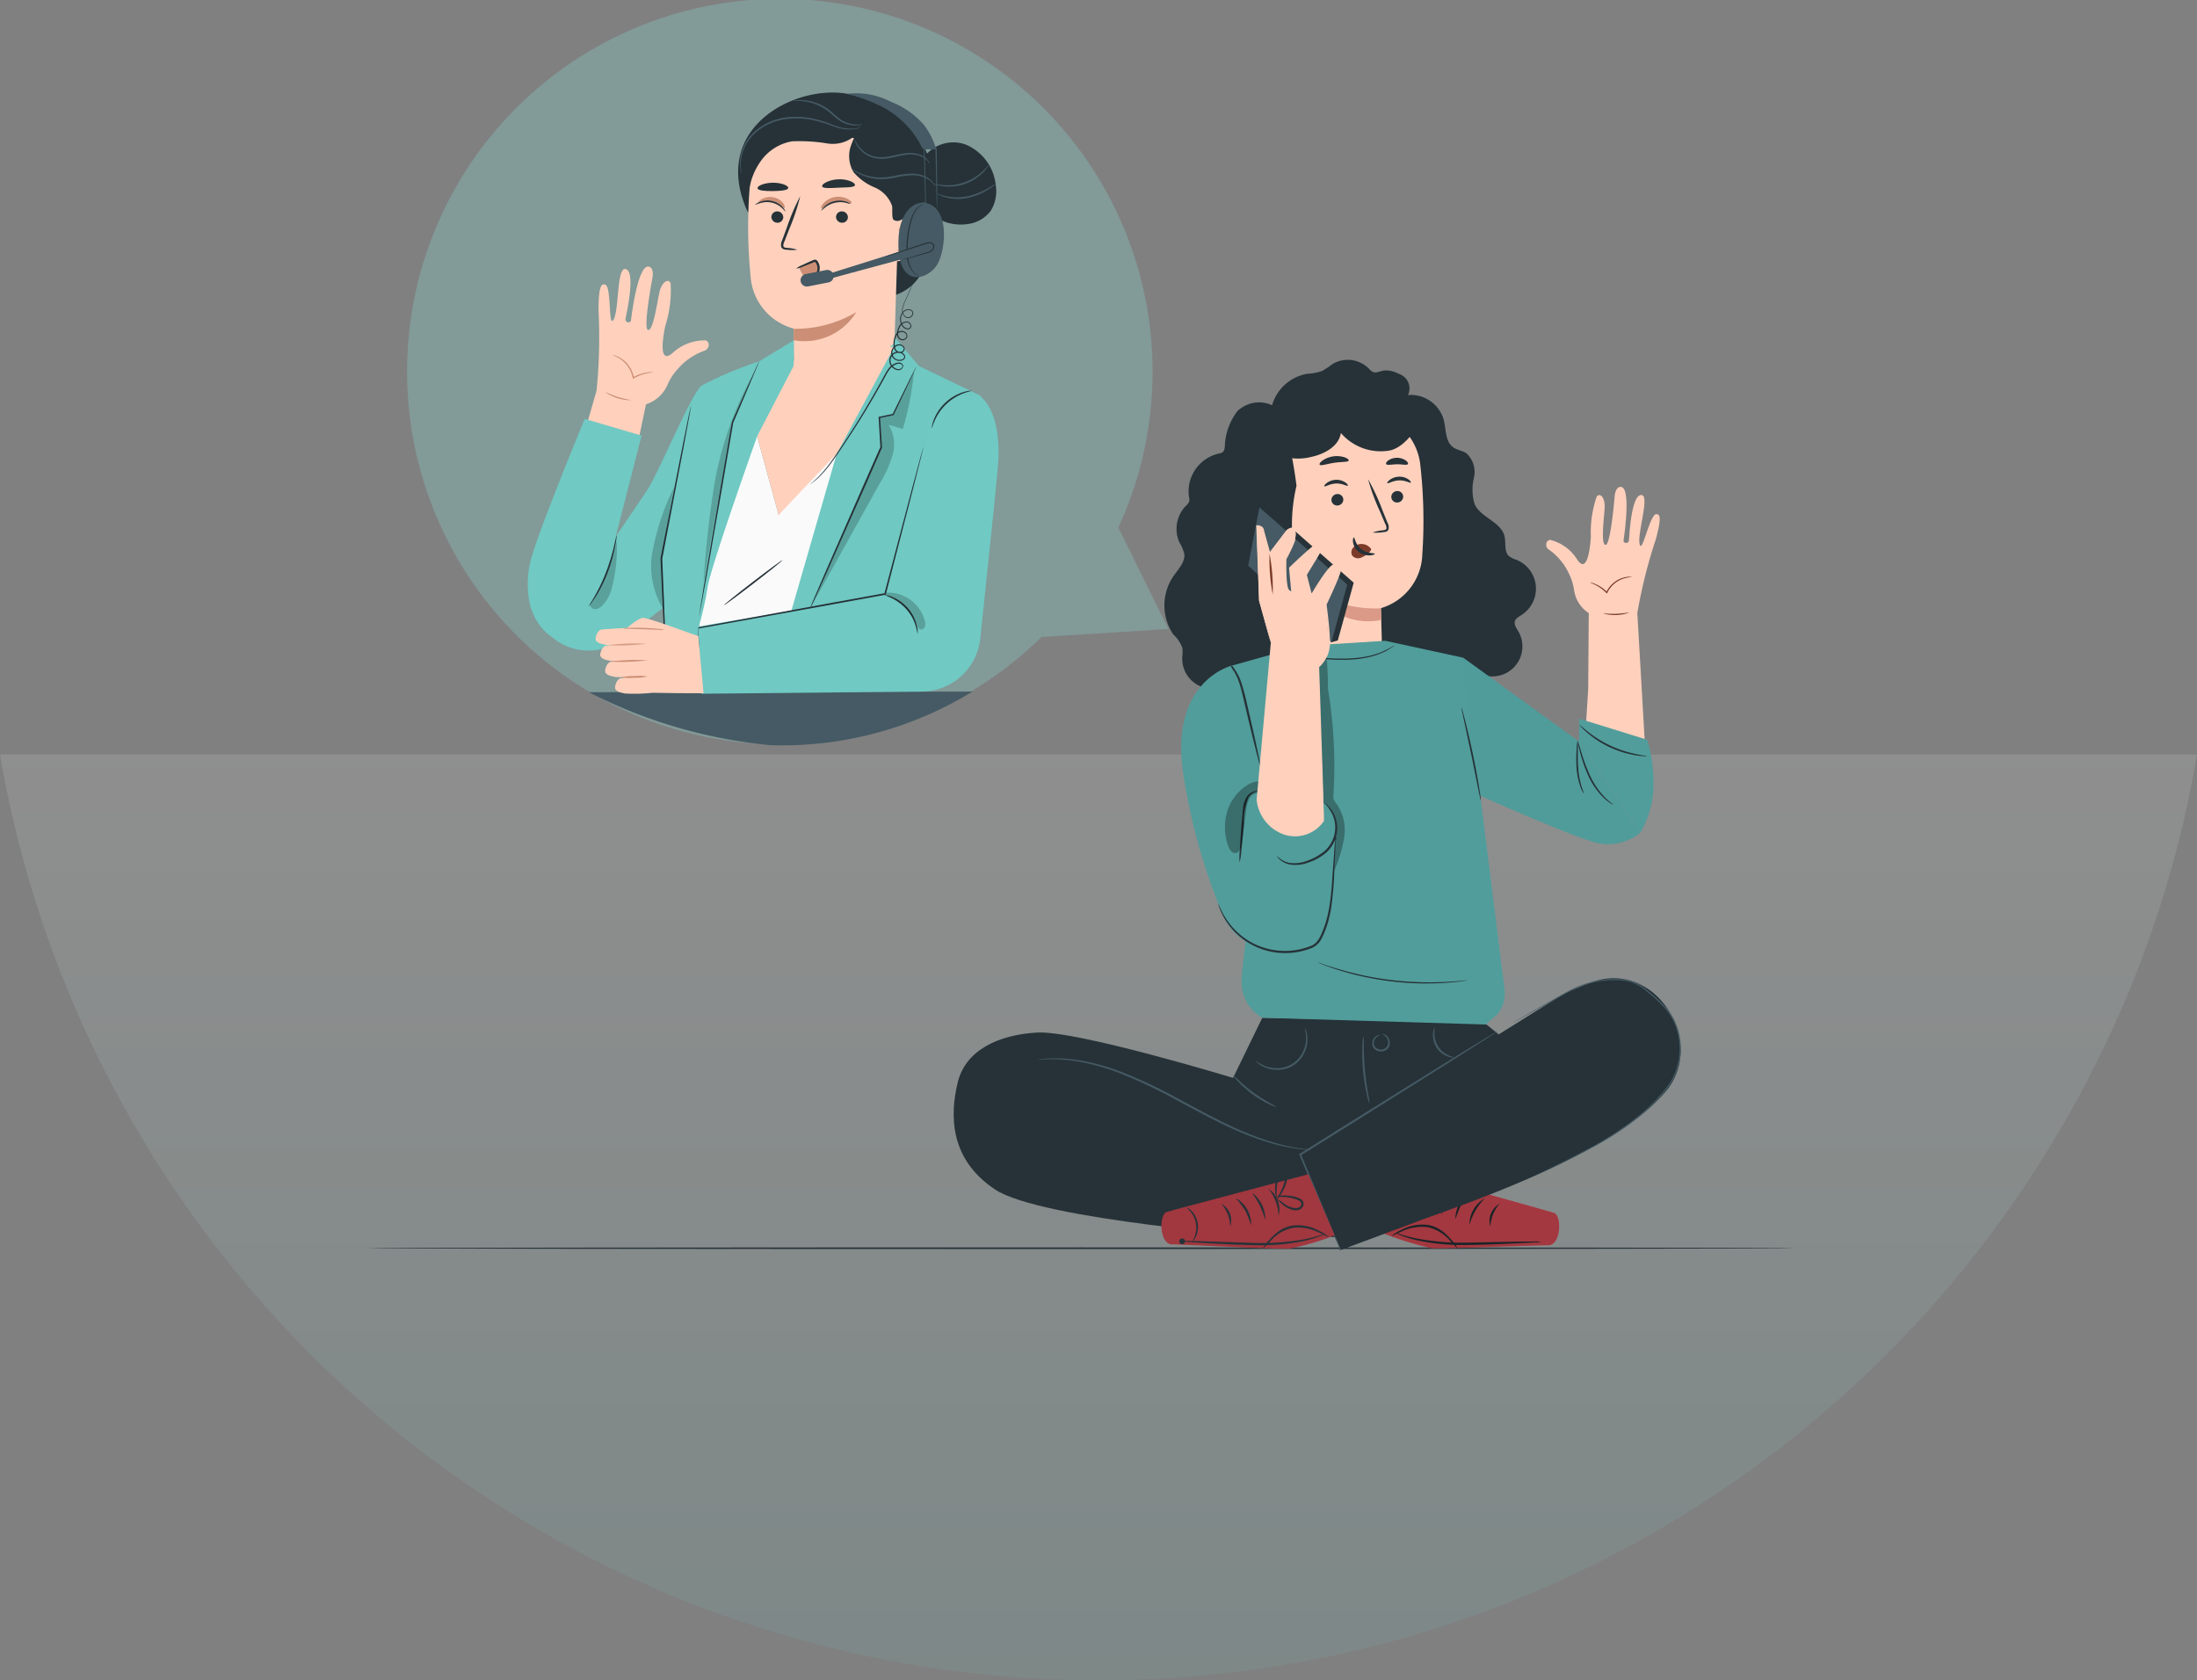 <svg xmlns="http://www.w3.org/2000/svg" xmlns:xlink="http://www.w3.org/1999/xlink" width="125.999" height="96.385" viewBox="0 0 125.999 96.385"><rect x="0" y="0" width="125.999" height="96.385" fill="#808080" stroke="none"/><defs><style>.a{opacity:0.12;fill:url(#a);}.b{fill:#263238;}.c{fill:#ffd1bd;}.d{fill:#7c3b29;}.e{fill:#db9987;}.f{fill:#e8505b;}.g,.l{opacity:0.3;}.h{fill:#455a64;}.i{fill:#a1373f;}.j{fill:#519d9b;}.k{fill:#509c9a;}.l{fill:#86d6d0;}.m{fill:#fafafa;}.n{fill:#6fc8c2;}.o{fill:#70c9c3;}.p{opacity:0.2;}.q{fill:#cc8f75;}.r{opacity:0.78;}</style><linearGradient id="a" x1="0.5" x2="0.5" y2="1" gradientUnits="objectBoundingBox"><stop offset="0" stop-color="#fff"/><stop offset="1" stop-color="#6fc8c2"/></linearGradient></defs><g transform="translate(-266 -129.168)"><path class="a" d="M77.009,173.107a63.9,63.9,0,0,1-63-53.108h126a63.339,63.339,0,0,1-7.563,21.018,63.817,63.817,0,0,1-55.436,32.089Z" transform="translate(251.99 52.446)"/><g transform="translate(264.509 75.994)"><g transform="translate(22.491 124.723)"><path class="b" d="M104.491,461.531c0,.026-18.358.048-41,.048s-41-.021-41-.048,18.354-.048,41-.048S104.491,461.5,104.491,461.531Z" transform="translate(-22.491 -461.483)"/></g><g transform="translate(56.185 73.814)"><g transform="translate(0 0)"><g transform="translate(33.981 7.292)"><path class="c" d="M400.873,227.292c-.144-.623.591-2.774.116-2.822-.6-.061-.707,2.385-.728,2.6s-.339.188-.309-.009c.043-.283.446-3.051-.164-3.058-.338,0-.352.612-.352.612s-.228,2.728-.516,2.715-.082-1.565-.053-2.143c.028-.554-.249-.871-.454-.632a6.3,6.3,0,0,0-.336,2.31c-.037.554-.186,2.145-.757,1.349a2.565,2.565,0,0,0-1.574-1.171c-.27.028-.321.417-.058.569a3.654,3.654,0,0,1,.715.682,3.492,3.492,0,0,1,.412.676,3.054,3.054,0,0,1,.3.964,1.9,1.9,0,0,0,.841,1.31l-.032,4.37-.136,2.162,3.4,1.18-.447-7.711a28.756,28.756,0,0,1,1.058-4.225c.38-1.385.2-1.445.033-1.453C401.458,225.558,401.013,227.9,400.873,227.292Z" transform="translate(-395.515 -224.008)"/><g transform="translate(2.514 5.149)"><path class="d" d="M411.611,252.057a3.15,3.15,0,0,0-.417.07,1.583,1.583,0,0,0-1,.837l-.022.045-.033-.034a2.392,2.392,0,0,0-.645-.471c-.18-.09-.3-.126-.293-.136a.964.964,0,0,1,.312.094,2.148,2.148,0,0,1,.675.462l-.055.011a1.589,1.589,0,0,1,.171-.284,1.623,1.623,0,0,1,.437-.393,1.545,1.545,0,0,1,.439-.181,1.3,1.3,0,0,1,.314-.035A.336.336,0,0,1,411.611,252.057Z" transform="translate(-409.204 -252.042)"/></g><g transform="translate(3.276 7.207)"><path class="d" d="M414.828,263.251a2.538,2.538,0,0,1-1.478.048c0-.021.333.031.74.016S414.823,263.23,414.828,263.251Z" transform="translate(-413.35 -263.247)"/></g></g><g transform="translate(12.085)"><g transform="translate(6.081)"><path class="b" d="M309.413,187.408a2.557,2.557,0,0,1,2.093-2.3,3.324,3.324,0,0,0,.863-.16,4.976,4.976,0,0,0,.6-.4,1.708,1.708,0,0,1,2.112.285c.488.538.613-.269,1.711.282a.871.871,0,0,1,.506,1.211,1.96,1.96,0,0,1,2.05,1.408c.144.556.078,1.249.544,1.585.226.163.526.191.758.345a1.456,1.456,0,0,1,.433,1.407,2.836,2.836,0,0,0,.047,1.528c.365.765,1.508,1,1.707,1.821.094.389-.038.873.257,1.144a1.363,1.363,0,0,0,.43.212,1.788,1.788,0,0,1,.294,3.162c-.153.1-.337.192-.386.367-.054.2.086.384.19.559a1.719,1.719,0,0,1-2.279,2.4,2.689,2.689,0,0,1-1.486,1.364,1.632,1.632,0,0,1-.934.092,1.868,1.868,0,0,1-.672-.351c-.969-.729-2.335-1.853-2.506-3.054" transform="translate(-309.413 -184.305)"/></g><g transform="translate(6.016 2.95)"><path class="c" d="M309.1,202.387l-.044-.86,5.135-1.143a3.438,3.438,0,0,1,3.51,2.92,28.478,28.478,0,0,1,.131,5.274,3.32,3.32,0,0,1-2.372,3.08l.071,2.645-5.89.257Z" transform="translate(-309.057 -200.364)"/></g><g transform="translate(13.012 7.528)"><path class="b" d="M347.831,225.588a.342.342,0,0,1-.319.355.327.327,0,0,1-.362-.3.342.342,0,0,1,.319-.355A.327.327,0,0,1,347.831,225.588Z" transform="translate(-347.149 -225.289)"/></g><g transform="translate(12.781 6.701)"><path class="b" d="M347.24,221.126c-.041.046-.306-.138-.673-.125s-.631.2-.673.161c-.02-.019.02-.1.135-.19a.936.936,0,0,1,.537-.184.9.9,0,0,1,.538.155C347.219,221.026,347.26,221.106,347.24,221.126Z" transform="translate(-345.889 -220.787)"/></g><g transform="translate(9.58 7.7)"><path class="b" d="M329.143,226.526a.342.342,0,0,1-.319.355.327.327,0,0,1-.362-.3.342.342,0,0,1,.319-.355A.327.327,0,0,1,329.143,226.526Z" transform="translate(-328.462 -226.227)"/></g><g transform="translate(9.169 6.881)"><path class="b" d="M327.573,222.11c-.041.046-.306-.138-.674-.125s-.631.2-.673.161c-.02-.019.02-.1.135-.19a.936.936,0,0,1,.537-.184.9.9,0,0,1,.538.155C327.552,222.01,327.593,222.09,327.573,222.11Z" transform="translate(-326.222 -221.771)"/></g><g transform="translate(11.672 6.847)"><path class="b" d="M340.119,224.643a2.438,2.438,0,0,1,.594-.126c.094-.013.182-.034.2-.1a.477.477,0,0,0-.071-.276l-.3-.706a12.255,12.255,0,0,1-.682-1.851,12.328,12.328,0,0,1,.829,1.792l.288.711a.544.544,0,0,1,.06.367.235.235,0,0,1-.15.142.639.639,0,0,1-.159.027A2.391,2.391,0,0,1,340.119,224.643Z" transform="translate(-339.852 -221.585)"/></g><g transform="translate(8.73 13.408)"><path class="e" d="M327.524,258.148a7.057,7.057,0,0,1-3.689-.844,3.531,3.531,0,0,0,3.708,1.508Z" transform="translate(-323.835 -257.304)"/></g><g transform="translate(10.721 10.563)"><path class="d" d="M335.764,242.048a.663.663,0,0,0-.6-.228.605.605,0,0,0-.411.237.384.384,0,0,0-.016.439.445.445,0,0,0,.486.107,1.393,1.393,0,0,0,.461-.3.406.406,0,0,0,.1-.112.123.123,0,0,0,0-.137" transform="translate(-334.674 -241.814)"/></g><g transform="translate(10.811 10.194)"><path class="b" d="M335.217,239.8c.06-.005.073.394.423.666s.774.216.779.271c.006.025-.092.08-.272.091a1,1,0,0,1-.649-.2.865.865,0,0,1-.329-.56C335.148,239.9,335.189,239.8,335.217,239.8Z" transform="translate(-335.163 -239.805)"/></g><g transform="translate(8.897 5.522)"><path class="b" d="M326.417,214.624c-.033.1-.4.065-.831.13s-.775.194-.835.106c-.027-.042.031-.138.168-.239a1.462,1.462,0,0,1,1.27-.18C326.349,214.5,326.431,214.576,326.417,214.624Z" transform="translate(-324.744 -214.37)"/></g><g transform="translate(12.71 5.618)"><path class="b" d="M346.755,215.254c-.062.086-.318.007-.623.012s-.561.073-.623-.012c-.027-.042.011-.127.121-.209a.9.9,0,0,1,1,0C346.745,215.128,346.783,215.213,346.755,215.254Z" transform="translate(-345.501 -214.893)"/></g><g transform="translate(5.707 2.37)"><path class="b" d="M316.781,197.46c-.361.96-1.22,2.412-2.231,2.585a3.012,3.012,0,0,1-2.76-1.012c-.117.766-.939,1.21-1.7,1.372a3.046,3.046,0,0,1-1.623-.03,1.613,1.613,0,0,1-1.083-1.137,2.51,2.51,0,0,1,1.129-2.03" transform="translate(-307.376 -197.207)"/></g><g transform="translate(0 2.428)"><path class="b" d="M284.1,211.889a2.1,2.1,0,0,1-1.4,1.968,1.487,1.487,0,0,1-2.831.783,1.783,1.783,0,0,0-.249-.488c-.284-.311-.786-.209-1.2-.31a1.722,1.722,0,0,1-1.084-1.8,1.757,1.757,0,0,0-.011-.447,1.987,1.987,0,0,0-.513-.749,2.974,2.974,0,0,1,.131-3.507c.244-.341.558-.7.5-1.118a2.245,2.245,0,0,0-.274-.643,1.9,1.9,0,0,1,.363-2.107.6.6,0,0,0,.2-.28.578.578,0,0,0-.017-.22,2.224,2.224,0,0,1,1.706-2.5.555.555,0,0,0,.193-.058c.164-.1.153-.337.162-.53a3.553,3.553,0,0,1,.709-1.839,1.786,1.786,0,0,1,2.495,0,26.956,26.956,0,0,1,.9,4.274,9.681,9.681,0,0,0-.218,3.167,6.25,6.25,0,0,1,.428,3.017A14.357,14.357,0,0,0,284.1,211.889Z" transform="translate(-276.303 -197.523)"/></g></g><g transform="translate(0 35.472)"><g transform="translate(24.549 10.782)"><g transform="translate(0 0.416)"><path class="f" d="M345.958,438.4s7.777,2.152,8.089,2.262c.469.165.39,1.881-.339,1.855-.345-.013-5.973.21-6.684.165a17.152,17.152,0,0,1-2.857-.89Z" transform="translate(-344.166 -438.399)"/></g><g transform="translate(5.016 1.829)"><path class="b" d="M371.49,447.65a3.409,3.409,0,0,1,.893-1.551,1.728,1.728,0,0,0-.893,1.551Z" transform="translate(-371.474 -446.096)"/></g><g transform="translate(4.208 1.529)"><path class="b" d="M367.09,445.947c.038.007.117-.361.324-.767s.452-.691.424-.717a1.95,1.95,0,0,0-.747,1.485Z" transform="translate(-367.078 -444.461)"/></g><g transform="translate(3.409 1.26)"><path class="b" d="M362.775,444.549a2.728,2.728,0,0,1,.605-1.549,1.46,1.46,0,0,0-.605,1.549Z" transform="translate(-362.724 -442.998)"/></g><g transform="translate(2.981)"><path class="b" d="M361.014,437.943a1.376,1.376,0,0,0,.083-.579,2.717,2.717,0,0,0-.079-.634,2.676,2.676,0,0,0-.116-.361.433.433,0,0,0-.125-.19.207.207,0,0,0-.267.013.343.343,0,0,0-.1.22,1.51,1.51,0,0,0-.01.205,1.716,1.716,0,0,0,.048.381,2.32,2.32,0,0,0,.239.595,1.569,1.569,0,0,0,.349.468c.018-.012-.112-.193-.268-.511a2.547,2.547,0,0,1-.2-.578,1.718,1.718,0,0,1-.037-.355c0-.12,0-.269.072-.326a.075.075,0,0,1,.1-.009.327.327,0,0,1,.085.136,2.845,2.845,0,0,1,.118.343,3.126,3.126,0,0,1,.1.607C361.028,437.72,360.993,437.94,361.014,437.943Z" transform="translate(-360.397 -436.136)"/></g><g transform="translate(2.032 1.647)"><path class="b" d="M356.786,445.184a1.089,1.089,0,0,0-.5-.081,2.263,2.263,0,0,0-.552.068,1.214,1.214,0,0,0-.318.117.328.328,0,0,0-.176.355.389.389,0,0,0,.28.278.713.713,0,0,0,.349,0,1.341,1.341,0,0,0,.505-.248,1.371,1.371,0,0,0,.362-.356,3.43,3.43,0,0,0-.414.281,1.379,1.379,0,0,1-.477.206.614.614,0,0,1-.288,0,.263.263,0,0,1-.189-.185.2.2,0,0,1,.116-.217,1.183,1.183,0,0,1,.282-.11,2.606,2.606,0,0,1,.524-.091C356.592,445.174,356.783,445.2,356.786,445.184Z" transform="translate(-355.23 -445.103)"/></g><g transform="translate(6.166 2.152)"><path class="b" d="M377.8,449.169a2.1,2.1,0,0,1,.534-1.31,1.116,1.116,0,0,0-.534,1.31Z" transform="translate(-377.736 -447.855)"/></g><g transform="translate(0.8 3.823)"><path class="b" d="M348.521,456.953a1.634,1.634,0,0,0,.3.142,6.669,6.669,0,0,0,.865.268,12.35,12.35,0,0,0,2.969.281c1.165-.013,2.216-.066,2.977-.1l.9-.048a1.653,1.653,0,0,0,.33-.035,1.616,1.616,0,0,0-.332-.015l-.9.006-2.975.058a13.9,13.9,0,0,1-2.948-.241C348.964,457.12,348.53,456.929,348.521,456.953Z" transform="translate(-348.521 -456.951)"/></g><g transform="translate(0.57 3.341)"><path class="b" d="M347.268,454.989c.011.018.223-.106.583-.264a2.71,2.71,0,0,1,1.472-.245,2.332,2.332,0,0,1,1.272.757,4.544,4.544,0,0,0,.448.458,2.425,2.425,0,0,0-.381-.52,3.082,3.082,0,0,0-.516-.482,1.846,1.846,0,0,0-.8-.34,2.571,2.571,0,0,0-1.531.29A2.067,2.067,0,0,0,347.268,454.989Z" transform="translate(-347.268 -454.327)"/></g><g class="g" transform="translate(0 0.416)"><path d="M345.958,438.4s7.777,2.152,8.089,2.262c.469.165.39,1.881-.339,1.855-.345-.013-5.973.21-6.684.165a17.152,17.152,0,0,1-2.857-.89Z" transform="translate(-344.166 -438.399)"/></g></g><g transform="translate(0 2.265)"><path class="b" d="M228.207,389.767l-1.679,3.45s-8.976-2.73-11.238-2.6-4.114,1.032-4.554,2.868-.5,4.371,2.139,6.131,15.752,2.731,15.752,2.731h5.189L242.3,391.16l-1.366-1.108Z" transform="translate(-210.506 -389.767)"/></g><g transform="translate(4.836 4.587)"><path class="h" d="M252.522,407.654a.968.968,0,0,1-.17,0c-.111-.009-.277-.008-.487-.038a10.117,10.117,0,0,1-1.759-.363,16.908,16.908,0,0,1-2.481-.97c-.907-.428-1.875-.955-2.893-1.5a29.938,29.938,0,0,0-2.93-1.405,13.125,13.125,0,0,0-2.535-.758,8.947,8.947,0,0,0-1.777-.155c-.211,0-.375.018-.486.019a.941.941,0,0,1-.171,0,.977.977,0,0,1,.168-.025c.111-.008.275-.038.487-.04a8.321,8.321,0,0,1,1.792.12,12.751,12.751,0,0,1,2.56.74,28.528,28.528,0,0,1,2.945,1.4c1.018.547,1.983,1.075,2.884,1.507a17.649,17.649,0,0,0,2.459.988,11.114,11.114,0,0,0,1.742.4c.208.036.373.042.483.059A.987.987,0,0,1,252.522,407.654Z" transform="translate(-236.833 -402.407)"/></g><g transform="translate(19.729)"><path class="b" d="M324.85,391.363c1.667-.655,10.835-3.572,14.081-7.323a3.589,3.589,0,0,0,.889-3.113c-.453-2.5-2.753-4.169-5.14-3.224-.339.134-1.119.437-1.445.613-.89.478-15.313,9.625-15.313,9.625s2.513,4.9,2.45,5.089Z" transform="translate(-317.922 -377.435)"/></g><g transform="translate(19.807 3.054)"><path class="h" d="M329.711,394.061s-.012.012-.039.031l-.121.082-.47.307-1.742,1.11-5.768,3.625-3.133,1.954.02-.064,1.643,3.953.462,1.134.119.3a.056.056,0,1,1-.016.007l-.134-.3-.489-1.123-1.681-3.937-.017-.041.038-.024,3.129-1.961,5.785-3.6,1.76-1.079.482-.289.127-.073A.17.17,0,0,1,329.711,394.061Z" transform="translate(-318.345 -394.061)"/></g><g transform="translate(16.033 5.569)"><path class="h" d="M300.271,409.566a1.5,1.5,0,0,1-.426-.16,5.963,5.963,0,0,1-1.764-1.292,1.5,1.5,0,0,1-.281-.357c.026-.024.485.5,1.17.994S300.286,409.534,300.271,409.566Z" transform="translate(-297.799 -407.756)"/></g><g transform="translate(23.432 3.313)"><path class="h" d="M338.148,395.475a3.479,3.479,0,0,1,.022.574c0,.354.019.842.067,1.378s.123,1.019.181,1.368a3.465,3.465,0,0,1,.082.569,2.508,2.508,0,0,1-.16-.553,10.671,10.671,0,0,1-.25-2.763A2.519,2.519,0,0,1,338.148,395.475Z" transform="translate(-338.082 -395.475)"/></g><g transform="translate(24.003 3.191)"><path class="h" d="M341.76,394.81c0-.005.043-.01.113.015a.507.507,0,0,1,.239.2.551.551,0,0,1,.068.462.5.5,0,0,1-.465.327.489.489,0,0,1-.491-.287.511.511,0,0,1,.064-.463.447.447,0,0,1,.251-.186c.073-.018.115-.005.114,0a.534.534,0,0,0-.3.229.443.443,0,0,0-.035.381.391.391,0,0,0,.39.213.4.4,0,0,0,.373-.249.486.486,0,0,0-.039-.387A.678.678,0,0,0,341.76,394.81Z" transform="translate(-341.192 -394.806)"/></g><g transform="translate(17.31 2.832)"><path class="h" d="M307.575,392.854a.492.492,0,0,1,.079.17,1.546,1.546,0,0,1,.075.507,1.825,1.825,0,0,1-.167.744,1.668,1.668,0,0,1-1.491,1,1.826,1.826,0,0,1-.752-.126,1.546,1.546,0,0,1-.441-.261c-.091-.08-.132-.133-.128-.137a2.763,2.763,0,0,0,.6.324,1.855,1.855,0,0,0,.719.1,1.613,1.613,0,0,0,1.4-.943,1.855,1.855,0,0,0,.181-.7A2.757,2.757,0,0,0,307.575,392.854Z" transform="translate(-304.749 -392.854)"/></g><g transform="translate(27.485 2.844)"><path class="h" d="M361.355,394.613a.594.594,0,0,1-.34-.048,1.289,1.289,0,0,1-.86-1.317.593.593,0,0,1,.093-.331c.018,0-.016.13-.013.333a1.355,1.355,0,0,0,.81,1.241C361.229,394.576,361.358,394.595,361.355,394.613Z" transform="translate(-360.15 -392.917)"/></g><g transform="translate(32.052 0.045)"><path class="h" d="M386.137,389.031a.408.408,0,0,1,.055-.03l.165-.08.636-.306c.551-.268,1.349-.654,2.312-1.175a17.7,17.7,0,0,0,3.192-2.124,9.439,9.439,0,0,0,1.527-1.663,3.691,3.691,0,0,0,.553-2.306,3.624,3.624,0,0,0-.3-1.181,3.165,3.165,0,0,0-.3-.52,4.188,4.188,0,0,0-.378-.454,10.026,10.026,0,0,0-.858-.774,2.585,2.585,0,0,0-.936-.559,3.49,3.49,0,0,0-1.038-.115,5.338,5.338,0,0,0-.985.109,6.015,6.015,0,0,0-1.662.628l-2.269,1.257-.618.34-.162.087a.375.375,0,0,1-.056.027.391.391,0,0,1,.053-.034l.158-.093.611-.352c.533-.3,1.3-.747,2.258-1.279a6.033,6.033,0,0,1,1.675-.642,5.391,5.391,0,0,1,1-.114,3.552,3.552,0,0,1,1.058.115,2.649,2.649,0,0,1,.961.57,10.047,10.047,0,0,1,.866.778,4.279,4.279,0,0,1,.385.462,3.232,3.232,0,0,1,.3.532,3.694,3.694,0,0,1,.31,1.205,3.757,3.757,0,0,1-.566,2.353,9.451,9.451,0,0,1-1.543,1.674,17.484,17.484,0,0,1-3.212,2.118c-.968.516-1.77.894-2.325,1.155l-.642.294-.168.074A.378.378,0,0,1,386.137,389.031Z" transform="translate(-385.015 -377.679)"/></g><g transform="translate(11.916 10.812)"><g transform="translate(0 0.433)"><path class="i" d="M283.8,438.663s-7.8,2.056-8.116,2.162c-.471.159-.413,1.876.316,1.859.345-.008,5.97.283,6.682.248a14.7,14.7,0,0,0,2.635-.768Z" transform="translate(-275.381 -438.663)"/></g><g transform="translate(4.268 1.796)"><path class="b" d="M299.494,447.647a7.278,7.278,0,0,0-.332-.839,7.376,7.376,0,0,0-.541-.723,1.728,1.728,0,0,1,.873,1.562Z" transform="translate(-298.62 -446.083)"/></g><g transform="translate(5.227 1.508)"><path class="b" d="M304.57,446.007c-.038.006-.112-.363-.314-.771s-.443-.7-.415-.722a1.95,1.95,0,0,1,.729,1.494Z" transform="translate(-303.839 -444.512)"/></g><g transform="translate(6.133 1.25)"><path class="b" d="M309.361,444.668a2.73,2.73,0,0,0-.586-1.556,1.46,1.46,0,0,1,.586,1.556Z" transform="translate(-308.773 -443.109)"/></g><g transform="translate(6.519)"><path class="b" d="M310.952,438.106a1.378,1.378,0,0,1-.076-.58,2.726,2.726,0,0,1,.086-.633,2.691,2.691,0,0,1,.12-.359.434.434,0,0,1,.127-.189.207.207,0,0,1,.267.016.344.344,0,0,1,.1.221,1.5,1.5,0,0,1,.008.206,1.713,1.713,0,0,1-.053.38,2.308,2.308,0,0,1-.247.591,1.57,1.57,0,0,1-.355.464c-.018-.013.115-.192.274-.508a2.551,2.551,0,0,0,.211-.576,1.71,1.71,0,0,0,.042-.355c0-.12,0-.269-.068-.327a.075.075,0,0,0-.1-.01.33.33,0,0,0-.087.135,2.866,2.866,0,0,0-.122.342,3.131,3.131,0,0,0-.11.606C310.94,437.883,310.973,438.1,310.952,438.106Z" transform="translate(-310.875 -436.304)"/></g><g transform="translate(6.606 1.649)"><path class="b" d="M311.349,445.355a1.09,1.09,0,0,1,.5-.075,2.266,2.266,0,0,1,.551.074,1.217,1.217,0,0,1,.316.121.328.328,0,0,1,.171.358.388.388,0,0,1-.283.274.712.712,0,0,1-.349-.005,1.341,1.341,0,0,1-.5-.255,1.37,1.37,0,0,1-.357-.36,3.416,3.416,0,0,1,.411.286,1.38,1.38,0,0,0,.475.212.612.612,0,0,0,.288,0,.263.263,0,0,0,.192-.183.2.2,0,0,0-.113-.218,1.186,1.186,0,0,0-.281-.114,2.607,2.607,0,0,0-.523-.1C311.543,445.347,311.352,445.376,311.349,445.355Z" transform="translate(-311.349 -445.28)"/></g><g transform="translate(3.427 2.109)"><path class="b" d="M294.561,449.106a2.1,2.1,0,0,0-.518-1.317,1.115,1.115,0,0,1,.518,1.317Z" transform="translate(-294.042 -447.785)"/></g><g transform="translate(1.019 3.853)"><path class="b" d="M289.279,457.282a1.593,1.593,0,0,1-.3.138,6.631,6.631,0,0,1-.869.258,12.334,12.334,0,0,1-2.972.245c-1.165-.027-2.215-.093-2.976-.133l-.9-.059a.166.166,0,1,1,0-.051l.9.018,2.974.095a13.916,13.916,0,0,0,2.951-.2C288.834,457.444,289.271,457.258,289.279,457.282Z" transform="translate(-280.93 -457.28)"/></g><g transform="translate(5.813 3.352)"><path class="b" d="M310.812,455.237c-.011.018-.222-.109-.579-.271a2.707,2.707,0,0,0-1.468-.263,2.331,2.331,0,0,0-1.281.741,4.545,4.545,0,0,1-.454.452,2.419,2.419,0,0,1,.387-.515,3.087,3.087,0,0,1,.522-.476,1.844,1.844,0,0,1,.808-.331,2.572,2.572,0,0,1,1.527.309A2.061,2.061,0,0,1,310.812,455.237Z" transform="translate(-307.028 -454.554)"/></g><g transform="translate(1.46 2.348)"><path class="b" d="M283.66,451.016c-.014-.01.054-.112.117-.293a1.424,1.424,0,0,0-.24-1.4c-.12-.149-.218-.223-.208-.237s.122.042.264.187a1.327,1.327,0,0,1,.253,1.474C283.761,450.935,283.669,451.023,283.66,451.016Z" transform="translate(-283.328 -449.089)"/></g></g></g><g transform="translate(13.05 16.116)"><g transform="translate(2.616)"><g transform="translate(0.297)"><path class="j" d="M301.432,272.348l-4.012,1.124,1.3,12.481s-.75,4.456-.75,5.627a2.327,2.327,0,0,0,1.184,2.093l12.815.387.655-.567a1.849,1.849,0,0,0,.428-1.43l-2.381-19.044-4.461-.968Z" transform="translate(-297.42 -272.051)"/></g><g transform="translate(0 4.469)"><path class="b" d="M297.417,305.8a.481.481,0,0,1-.024-.094l-.054-.273-.185-1.007-.582-3.327-.56-3.331-.162-1.011-.04-.276a.5.5,0,0,1-.009-.1.466.466,0,0,1,.024.094l.054.273.185,1.007.582,3.328.56,3.331.161,1.011.04.276A.463.463,0,0,1,297.417,305.8Z" transform="translate(-295.801 -296.383)"/></g><g transform="translate(3.914 0.227)"><path class="b" d="M322.853,273.287a1.432,1.432,0,0,1-.185.146c-.062.044-.142.09-.234.148s-.2.113-.328.163a4.328,4.328,0,0,1-.91.284,6.736,6.736,0,0,1-1.16.121,11.525,11.525,0,0,1-1.165-.036,6.732,6.732,0,0,1-.944-.124,2.829,2.829,0,0,1-.61-.2,1.652,1.652,0,0,1-.154-.084c-.034-.021-.051-.033-.05-.036s.076.035.215.093a3.223,3.223,0,0,0,.609.179,7.407,7.407,0,0,0,.938.107c.356.023.748.04,1.158.03a7.116,7.116,0,0,0,1.149-.114,4.565,4.565,0,0,0,.9-.265A5.446,5.446,0,0,0,322.853,273.287Z" transform="translate(-317.113 -273.286)"/></g><g transform="translate(5.212 18.448)"><path class="b" d="M332.765,373.517a.388.388,0,0,1-.087.018l-.252.036c-.109.016-.244.033-.4.046s-.335.035-.532.044c-.395.028-.867.041-1.39.033s-1.1-.046-1.7-.117-1.167-.176-1.679-.287-.966-.24-1.343-.36c-.19-.056-.358-.118-.507-.169s-.275-.1-.378-.14l-.237-.095a.4.4,0,0,1-.08-.038.407.407,0,0,1,.086.024l.241.082c.1.037.232.081.382.127s.318.105.509.158c.378.114.833.231,1.343.344s1.076.207,1.673.28,1.171.106,1.692.122.992,0,1.386-.017c.2-.006.375-.023.532-.033s.291-.023.4-.034l.254-.022A.4.4,0,0,1,332.765,373.517Z" transform="translate(-324.179 -372.49)"/></g><g transform="translate(14.27 4.223)"><path class="b" d="M374.507,299.594a.875.875,0,0,1-.061-.173c-.035-.113-.082-.277-.137-.481-.111-.408-.254-.973-.394-1.6s-.251-1.2-.323-1.619c-.036-.208-.063-.377-.08-.494a.855.855,0,0,1-.018-.183.868.868,0,0,1,.047.178l.1.489c.085.413.2.984.344,1.612s.274,1.2.372,1.606l.114.487A.88.88,0,0,1,374.507,299.594Z" transform="translate(-373.492 -295.042)"/></g></g><g transform="translate(0 0.864)"><g class="g" transform="translate(7.43)"><path d="M322.9,276.753a14.893,14.893,0,0,1,.09,1.87,26.645,26.645,0,0,1,.321,6.048.809.809,0,0,0,.021.328.988.988,0,0,0,.163.253,2.657,2.657,0,0,1,.429,1.922,7.9,7.9,0,0,1-.581,1.927c-.014-.539.014-1.345.057-1.882.009-.107.063-.038.066-.146a2.205,2.205,0,0,0-.544-1.706,1.4,1.4,0,0,1-.257-.289.962.962,0,0,1-.087-.345q-.417-3.384-.57-6.795a.543.543,0,0,1,.074-.371.99.99,0,0,1,.25-.171c.174-.115.282-.317.47-.406" transform="translate(-322.009 -276.753)"/></g><g transform="translate(0 0.557)"><path class="j" d="M284.472,279.786s-3.663.863-2.774,6.353a33.946,33.946,0,0,0,2.185,7.795,3.383,3.383,0,0,0,3.481,2.185,5.065,5.065,0,0,0,1.769-.25c.676-.408.97-1.781,1.1-3.263.087-1.009.05-2.061.184-2.922.218-1.407-.427-2.069-1.253-2.234l-3.237-.645-.186,1.713Z" transform="translate(-281.559 -279.786)"/></g><g transform="translate(5.492 8.415)"><path class="b" d="M311.463,325.635c.009-.007.061.066.187.16a1.292,1.292,0,0,0,.6.24,2.019,2.019,0,0,0,.958-.137,3.059,3.059,0,0,0,1.035-.6,1.827,1.827,0,0,0,.538-1.035,1.787,1.787,0,0,0-.115-.955,2.505,2.505,0,0,0-.515-.744.636.636,0,0,1,.2.149,1.774,1.774,0,0,1,.4.559,1.821,1.821,0,0,1,.149,1.009,1.906,1.906,0,0,1-.566,1.112,3.05,3.05,0,0,1-1.084.615,2.03,2.03,0,0,1-1.013.115,1.245,1.245,0,0,1-.622-.292A.49.49,0,0,1,311.463,325.635Z" transform="translate(-311.462 -322.566)"/></g><g transform="translate(2.127 10.417)"><path class="b" d="M293.139,337.274c.012,0,.069.173.219.469a4.194,4.194,0,0,0,.834,1.121,3.951,3.951,0,0,0,1.793.991,4.011,4.011,0,0,0,2.48-.174c.415-.168.564-.629.723-1.013a6.7,6.7,0,0,0,.309-1.188c.132-.775.162-1.488.207-2.084s.078-1.06.1-1.413l.035-.384a.068.068,0,1,1,.026,0c0,.1-.006.23-.01.385-.016.353-.037.832-.063,1.415a18.971,18.971,0,0,1-.181,2.1,6.667,6.667,0,0,1-.307,1.212,4.418,4.418,0,0,1-.273.608,1.094,1.094,0,0,1-.514.478,4.081,4.081,0,0,1-2.564.172,4.026,4.026,0,0,1-2.643-2.205,2.91,2.91,0,0,1-.141-.36A.533.533,0,0,1,293.139,337.274Z" transform="translate(-293.138 -333.467)"/></g><g transform="translate(3.337 7.755)"><path class="b" d="M299.737,323.063a3.353,3.353,0,0,1,.008-.66c.022-.406.06-.966.111-1.585.027-.31.048-.6.08-.873a1.371,1.371,0,0,1,.249-.689.735.735,0,0,1,.415-.271c.118-.024.183,0,.181.006s-.065.006-.168.043a.744.744,0,0,0-.355.278,3.465,3.465,0,0,0-.274,1.518c-.051.618-.1,1.177-.148,1.582A3.334,3.334,0,0,1,299.737,323.063Z" transform="translate(-299.726 -318.975)"/></g><g transform="translate(2.842 0.557)"><path class="b" d="M298.683,285.241c-.033-.174-.084-.425-.15-.734-.132-.619-.324-1.472-.543-2.412a13.5,13.5,0,0,0-.348-1.321,3.067,3.067,0,0,0-.537-.987l-.071.058a3.14,3.14,0,0,1,.495.968c.131.392.223.842.335,1.312.219.94.425,1.79.58,2.4.078.307.143.554.19.725a1.139,1.139,0,0,0,.087.262A1.123,1.123,0,0,0,298.683,285.241Z" transform="translate(-297.034 -279.786)"/></g><g class="g" transform="translate(2.505 7.161)"><path d="M297.216,315.774a1.432,1.432,0,0,0-.824.278,2.739,2.739,0,0,0-1.09,1.543,3.2,3.2,0,0,0,.085,1.9c.067.189.2.4.4.4.236-.009.331-.3.363-.537l.271-1.941a1.8,1.8,0,0,1,.172-.64.612.612,0,0,1,.533-.339q.03-.345.06-.691" transform="translate(-295.195 -315.743)"/></g></g><g transform="translate(16.169 0.968)"><g transform="translate(6.637 3.501)"><path class="j" d="M409.244,302.923a5.428,5.428,0,0,0,.756-2.541,8.489,8.489,0,0,0-.359-2.793l-3.891-1.206-.025,1.3Z" transform="translate(-405.725 -296.383)"/></g><path class="k" d="M376.226,282.12l-6.637-4.8v.332l.717,7.473s5.487,2.458,6.94,2.82a2.9,2.9,0,0,0,2.5-.585Z" transform="translate(-369.589 -277.32)"/><g transform="translate(6.561 4.777)"><path class="b" d="M407.356,306.983a.523.523,0,0,1-.15-.079,2.636,2.636,0,0,1-.365-.285,4.088,4.088,0,0,1-.887-1.238,8.082,8.082,0,0,1-.506-1.435c-.049-.188-.085-.341-.108-.447a.59.59,0,0,1-.026-.168,4.531,4.531,0,0,1,.2.6,10.292,10.292,0,0,0,.527,1.412,4.517,4.517,0,0,0,.847,1.231C407.159,306.843,407.366,306.969,407.356,306.983Z" transform="translate(-405.313 -303.331)"/></g><g transform="translate(6.674 3.855)"><path class="b" d="M409.785,300.1a.59.59,0,0,1-.172,0,3.964,3.964,0,0,1-.465-.051,5.683,5.683,0,0,1-2.774-1.289,4.006,4.006,0,0,1-.339-.323.6.6,0,0,1-.109-.133c.012-.012.184.16.491.4a6.466,6.466,0,0,0,2.743,1.275C409.543,300.062,409.786,300.083,409.785,300.1Z" transform="translate(-405.926 -298.306)"/></g><g transform="translate(6.486 4.741)"><path class="b" d="M405.348,306.2a1.381,1.381,0,0,1-.206-.411,3.961,3.961,0,0,1-.221-1.089,7.826,7.826,0,0,1,.009-1.109,2.056,2.056,0,0,1,.057-.455,2.326,2.326,0,0,1,.01.458c0,.282-.011.672.019,1.1a4.886,4.886,0,0,0,.19,1.074C405.288,306.034,405.363,306.192,405.348,306.2Z" transform="translate(-404.905 -303.135)"/></g></g><g transform="translate(16.067 3.838)"><path class="b" d="M369.038,292.945a.93.93,0,0,1,.069.2c.038.132.09.325.151.564.122.477.278,1.14.433,1.876s.276,1.406.356,1.892c.04.243.07.44.087.577a.936.936,0,0,1,.018.214.924.924,0,0,1-.055-.208l-.117-.571-.383-1.885-.4-1.88-.122-.57A.943.943,0,0,1,369.038,292.945Z" transform="translate(-369.036 -292.945)"/></g></g><g transform="translate(16.89 8.352)"><g transform="translate(0.485 7.881)"><path class="c" d="M305.105,281.687l.813-9,2.7,1.064.347,9.153a2.006,2.006,0,0,1-2.319.77A2.364,2.364,0,0,1,305.105,281.687Z" transform="translate(-305.105 -272.688)"/></g><g transform="translate(0.366)"><path class="b" d="M305.1,229.777l5.039,4.432-.912,3.31-.366.108-4.406-4.509.279-3.233Z" transform="translate(-304.453 -229.777)"/></g><g transform="translate(0 0.108)"><path class="h" d="M303.106,230.368l5.039,4.432-.912,3.31-4.771-4.4Z" transform="translate(-302.462 -230.368)"/></g><g transform="translate(0.487 1.205)"><path class="c" d="M308.734,244.368a1.964,1.964,0,0,0,.506-1.239c-.012-.678-.2-2.311-.2-2.311a14.935,14.935,0,0,0,.853-2.088c-.022-.245-.062-.241-.377-.143s-1.29,1.779-1.29,1.779l-.319-1.246s.812-1.308.876-1.49.172-.333-.032-.35a11.811,11.811,0,0,0-1.727,1.461l.123,1.365s-.03.109-.25-.083-.164-1.82-.164-1.82a7.011,7.011,0,0,0,.507-1.1c-.012-.14.1-.291-.007-.529s-.4.036-.4.036l-1.012,1.326-.361-1.312s.015-.28-.349-.282l.141,4.256.922,3.275Z" transform="translate(-305.113 -236.339)"/></g><g transform="translate(0.462 1.154)"><path class="c" d="M308.855,253s-.008-.054-.014-.16-.014-.268-.025-.469c-.019-.418-.045-1.02-.08-1.787l-.256-6.439v-.026l.022-.019a1.761,1.761,0,0,0,.487-.689,2.013,2.013,0,0,0,.1-.886c-.032-.623-.109-1.272-.2-1.934l0-.018.008-.016c.165-.351.33-.712.49-1.082.08-.185.159-.373.232-.563.036-.1.071-.192.1-.288l.018-.071a.551.551,0,0,0,.006-.059.433.433,0,0,0-.025-.128c.01-.03-.129,0-.218.032a.281.281,0,0,0-.119.061.86.86,0,0,0-.107.1,4.946,4.946,0,0,0-.384.5c-.242.352-.471.723-.694,1.1l-.079.135-.039-.151-.319-1.246-.007-.026.015-.024.412-.673c.157-.265.329-.538.456-.8.026-.073.063-.148.08-.21.01-.034,0-.048,0-.045a.1.1,0,0,0-.061-.012.418.418,0,0,0-.073.037c-.03.017-.061.041-.091.061-.06.044-.12.089-.179.137-.467.384-.9.8-1.33,1.2l.019-.051q.062.693.122,1.365v.013l0,.01a.113.113,0,0,1-.121.076.244.244,0,0,1-.089-.028.673.673,0,0,1-.124-.086.5.5,0,0,1-.132-.278,3.756,3.756,0,0,1-.061-.545c-.019-.36-.018-.712-.008-1.061v-.013l.007-.013a9.13,9.13,0,0,0,.488-1.015.3.3,0,0,0,.012-.051c0-.015,0-.053,0-.076.006-.052.017-.1.025-.141a.486.486,0,0,0-.009-.245c-.028-.089-.055-.126-.124-.113a.5.5,0,0,0-.205.115l.007-.007-1.015,1.324-.066.086-.028-.1-.357-1.313,0-.007v-.009a.217.217,0,0,0-.092-.177.374.374,0,0,0-.207-.054l.049-.05.123,4.257v-.007l.466,1.8.116.467c.025.1.034.16.034.16s-.02-.052-.05-.155l-.131-.462-.494-1.8v-.007c-.04-1.089-.094-2.525-.158-4.256l0-.051h.051a.467.467,0,0,1,.262.07.314.314,0,0,1,.136.264l0-.016.364,1.311-.094-.018,1.009-1.328,0,0,0,0a.6.6,0,0,1,.262-.144.2.2,0,0,1,.176.048.331.331,0,0,1,.078.145.605.605,0,0,1,.013.3c-.008.047-.019.092-.023.132,0,.023,0,.032,0,.063a.325.325,0,0,1-.017.086A9.063,9.063,0,0,1,306.7,238l.007-.026c-.009.344-.009.7.01,1.05a3.665,3.665,0,0,0,.06.526.4.4,0,0,0,.09.208.559.559,0,0,0,.1.07.134.134,0,0,0,.041.015h0a.064.064,0,0,0,0,.013l0,0h0l0,0,.008,0h0l-.032-.011v0l0,.023-.124-1.365,0-.03.022-.021c.428-.41.864-.824,1.338-1.214.06-.048.121-.1.185-.142.034-.022.063-.046.1-.066a.342.342,0,0,1,.136-.055.2.2,0,0,1,.154.048.169.169,0,0,1,.032.171c-.026.087-.058.15-.084.222-.142.3-.306.548-.466.82l-.413.674.008-.05.319,1.246-.118-.016c.225-.381.454-.752.7-1.109a5.016,5.016,0,0,1,.4-.515.97.97,0,0,1,.122-.117.425.425,0,0,1,.16-.082,1.561,1.561,0,0,1,.16-.042.294.294,0,0,1,.1,0,.145.145,0,0,1,.107.076.506.506,0,0,1,.039.176.562.562,0,0,1-.008.1l-.02.08c-.03.1-.066.2-.1.3-.074.194-.155.382-.235.568-.162.372-.328.733-.494,1.085l.005-.034c.085.666.161,1.314.191,1.945a2.121,2.121,0,0,1-.113.931,1.865,1.865,0,0,1-.525.734l.021-.044c.087,2.678.159,4.89.21,6.441.021.767.038,1.369.05,1.788,0,.2.007.357.009.469S308.855,253,308.855,253Z" transform="translate(-304.976 -236.059)"/></g><g transform="translate(1.203 2.771)"><path class="d" d="M309.217,247.2a10.66,10.66,0,0,1-.184-2.337,10.662,10.662,0,0,1,.184,2.337Z" transform="translate(-309.012 -244.865)"/></g></g></g></g><g transform="translate(24.85 53.131)"><g transform="translate(0 0)"><g transform="translate(0.042 0.043)"><path class="l" d="M79.174,105.45,76.3,99.632a21.379,21.379,0,1,0-4.4,6.268l-.006.01Z" transform="translate(-35.562 -69.37)"/></g></g><g transform="translate(10.409 39.712)"><path class="h" d="M92.01,285.386l22-.036a20.842,20.842,0,0,1-11.575,3.074A28.693,28.693,0,0,1,92.01,285.386Z" transform="translate(-92.01 -285.35)"/></g><g transform="translate(6.908 5.352)"><g transform="translate(9.441 18.041)"><path class="m" d="M128.038,198.1l1.255,4.589,4.583-6.188L132.8,212.724h-6.543l-1.908.092s.283-2.557.4-4a16.147,16.147,0,0,1,.581-3.4C126.3,202.23,128.038,198.1,128.038,198.1Z" transform="translate(-124.346 -196.499)"/><g transform="translate(1.809 8.779)"><path class="b" d="M137.557,244.294c.016.021-.723.617-1.65,1.33s-1.693,1.276-1.709,1.255.723-.616,1.651-1.331S137.541,244.274,137.557,244.294Z" transform="translate(-134.198 -244.294)"/></g></g><g transform="translate(9.7 14.027)"><g transform="translate(4.12)"><path class="n" d="M160.37,178.021l-3.563-1.714-1.4-1.661-1.977,2.055-5.241,18.14h8.988l1.153-3.112,2.038-12.02Z" transform="translate(-148.191 -174.646)"/></g><g transform="translate(0.023 3.376)"><path class="o" d="M126.127,210.11l-.241-3.85,10.858-1.839s1.855-8.96,3-10.428a2.247,2.247,0,0,1,2.43-.885s1.239.849.943,4.1c-.155,1.7-.777,7.6-1,9.733a3.4,3.4,0,0,1-.494,1.438h0a3.4,3.4,0,0,1-2.89,1.606Z" transform="translate(-125.886 -193.029)"/></g><g transform="translate(10.796 14.799)"><path class="b" d="M186.4,257.425c-.016,0-.031-.171-.11-.434a2.576,2.576,0,0,0-1.339-1.588c-.246-.122-.414-.166-.41-.182a1.162,1.162,0,0,1,.438.12,2.376,2.376,0,0,1,1.376,1.632A1.156,1.156,0,0,1,186.4,257.425Z" transform="translate(-184.537 -255.219)"/></g><g class="p" transform="translate(6.478 1.923)"><path d="M167.006,185.113a16.981,16.981,0,0,1-.647,3.345l-.817-.24a2.126,2.126,0,0,1,.244,1.688,6.306,6.306,0,0,1-.706,1.6l-4.053,7.28,4.085-9.275-.106-1.715.786-.168Z" transform="translate(-161.028 -185.113)"/></g><g class="p" transform="translate(10.743 14.657)"><path d="M184.352,254.452a2.166,2.166,0,0,1,2.221,1.607.558.558,0,0,1,.006.349.231.231,0,0,1-.283.145.367.367,0,0,1-.159-.21,3.293,3.293,0,0,0-1.888-1.759" transform="translate(-184.249 -254.448)"/></g><g transform="translate(6.508 1.713)"><path class="b" d="M161.191,197.769a.959.959,0,0,1,.055-.149l.175-.419.661-1.535,2.214-5.049.909-2.053,0,.021c-.036-.609-.07-1.184-.1-1.715l0-.035.035-.007.787-.165-.026.02.979-1.981.274-.542.074-.141a.205.205,0,0,1,.029-.046.194.194,0,0,1-.019.051l-.064.145-.256.551-.95,2-.008.016-.018,0-.786.171.032-.043.111,1.714v.011l0,.01-.9,2.055-2.239,5.038-.689,1.523-.192.412A1.017,1.017,0,0,1,161.191,197.769Z" transform="translate(-161.19 -183.973)"/></g><g transform="translate(0 6.322)"><path class="b" d="M126.015,223.075a.328.328,0,0,1-.009-.064c0-.048-.01-.11-.016-.188-.012-.172-.03-.414-.053-.724-.042-.635-.1-1.544-.176-2.663l0-.031.03-.006,7.855-1.443,2.9-.525-.036.034,1.585-6.019.47-1.751.13-.468.035-.12a.16.16,0,0,1,.015-.04.18.18,0,0,1-.007.042l-.028.123-.115.472-.444,1.758-1.552,6.028-.007.028-.029.005-2.9.529-7.859,1.417.028-.036c.061,1.12.111,2.029.145,2.665.015.31.026.553.035.725,0,.079,0,.141.006.189A.294.294,0,0,1,126.015,223.075Z" transform="translate(-125.759 -209.066)"/></g></g><g transform="translate(23.173 17.098)"><path class="b" d="M201.389,191.369c0,.017-.182.045-.459.148a2.939,2.939,0,0,0-1.64,1.536c-.121.27-.16.452-.177.448s0-.048.014-.131a1.861,1.861,0,0,1,.1-.344,2.7,2.7,0,0,1,1.68-1.574,1.849,1.849,0,0,1,.35-.078A.355.355,0,0,1,201.389,191.369Z" transform="translate(-199.11 -191.365)"/></g><g transform="translate(3.264 9.977)"><path class="c" d="M92.377,155.641c.322-.593.179-2.988.675-2.9.632.108.048,2.625.008,2.855s.292.286.316.077c.036-.3.4-3.229,1.027-3.064.345.091.186.721.186.721s-.535,2.839-.239,2.907.524-1.569.656-2.165c.127-.571.5-.817.64-.516A6.652,6.652,0,0,1,95.34,156c-.118.574-.414,2.235.391,1.586a2.708,2.708,0,0,1,1.931-.749c.267.1.209.514-.1.6a3.865,3.865,0,0,0-.919.493,3.687,3.687,0,0,0-.609.572,3.218,3.218,0,0,0-.576.9,2,2,0,0,1-1.224,1.1h0l-.47,2.237-3.045-.652.679-2.367a30.373,30.373,0,0,0,.113-4.6c0-1.516.2-1.527.375-1.487C92.27,153.712,92.063,156.219,92.377,155.641Z" transform="translate(-90.717 -152.598)"/><g transform="translate(1.575 5.076)"><path class="q" d="M99.291,180.234a3.346,3.346,0,0,1,.4.189,1.672,1.672,0,0,1,.779,1.132l.01.052.043-.026a2.523,2.523,0,0,1,.789-.3c.208-.041.336-.045.336-.056a1.012,1.012,0,0,0-.344.008,2.267,2.267,0,0,0-.817.281l.053.026a1.7,1.7,0,0,0-.094-.337,1.715,1.715,0,0,0-.335-.523,1.623,1.623,0,0,0-.4-.307,1.378,1.378,0,0,0-.31-.124A.365.365,0,0,0,99.291,180.234Z" transform="translate(-99.291 -180.233)"/></g><g transform="translate(1.17 7.206)"><path class="q" d="M97.085,191.831a2.679,2.679,0,0,0,1.49.464c0-.022-.347-.062-.758-.192S97.1,191.811,97.085,191.831Z" transform="translate(-97.085 -191.829)"/></g></g><g transform="translate(13.133 14.581)"><path class="c" d="M146.773,178.062l-2.326,4.658,1.255,4.589,3.341-3.53,3.293-6.117Z" transform="translate(-144.446 -177.661)"/></g><g transform="translate(0 14.18)"><path class="o" d="M86.214,176.72a21.346,21.346,0,0,0-3.307,1.394h0c-.584.458-2.529,5.161-3.148,6.05l-1.769,2.606h0l1.484-5.791-3.264-.96s-2.787,6.736-3.126,8.235a5.507,5.507,0,0,0,.053,2.687l.018-.015a3.1,3.1,0,0,0,1.223,1.645,3.21,3.21,0,0,0,4,.078c.75-.554,1.605-1.221,2.39-1.846l.205,4.863h1.8c0-.273-.055-3.605-.055-3.605a18.81,18.81,0,0,0,.546-2.4c.164-1.147,2.849-8.674,2.849-8.674l2.085-4.014.048-1.486Z" transform="translate(-72.945 -175.482)"/><g transform="translate(7.62 3.823)"><path class="b" d="M114.8,212.615a.948.948,0,0,1-.016-.152l-.027-.436c-.02-.388-.048-.936-.083-1.613-.062-1.374-.147-3.269-.243-5.391v-.012l.122-.631,1.121-5.721.35-1.731.1-.47.028-.122a.143.143,0,0,1,.013-.041.14.14,0,0,1,0,.043l-.019.124-.082.473-.321,1.738-1.093,5.726-.122.631v-.012l.213,5.392.053,1.614q.006.275.01.437A.946.946,0,0,1,114.8,212.615Z" transform="translate(-114.434 -196.296)"/></g><g transform="translate(9.837 1.238)"><path class="b" d="M126.5,196.808a.944.944,0,0,1,.017-.152l.066-.434.26-1.593.892-5.251.639-3.666v-.005l0,0,1.115-2.528.319-.706.087-.185a.294.294,0,0,1,.034-.062.282.282,0,0,1-.022.067l-.076.19-.3.716-1.083,2.542,0-.009-.627,3.668-.92,5.246-.29,1.588-.084.431A.914.914,0,0,1,126.5,196.808Z" transform="translate(-126.501 -182.22)"/></g><g transform="translate(3.501 11.213)"><path class="b" d="M92.007,240.6c-.013-.009.129-.212.327-.557a10.134,10.134,0,0,0,.663-1.4,11.86,11.86,0,0,0,.455-1.485c.092-.387.134-.631.149-.629a.611.611,0,0,1-.009.174c-.011.111-.036.272-.074.469a9.123,9.123,0,0,1-.432,1.5,8.057,8.057,0,0,1-.695,1.4,4.7,4.7,0,0,1-.27.39C92.052,240.561,92.012,240.608,92.007,240.6Z" transform="translate(-92.006 -236.531)"/></g><g class="p" transform="translate(3.593 11.533)"><path d="M92.665,241.756a.2.2,0,0,0-.14.284.3.3,0,0,0,.316.145.628.628,0,0,0,.321-.175,2.2,2.2,0,0,0,.562-.981,9.5,9.5,0,0,0,.3-2.757,11.3,11.3,0,0,1-1.355,3.431" transform="translate(-92.507 -238.272)"/></g><g class="p" transform="translate(7.085 8.445)"><path d="M112.2,228.466a4.879,4.879,0,0,1-.667-2.977,14.206,14.206,0,0,1,1.3-4.027c-.3,1.389-.463,2.768-.731,4.1,0,0,.143,1.985.146,2.866" transform="translate(-111.52 -221.463)"/></g><g class="p" transform="translate(10.048 2.137)"><path d="M127.651,199.544a58.008,58.008,0,0,1,.662-6.322,20.178,20.178,0,0,1,2.13-6.1c-.266.838-1.087,2.6-1.087,2.6s-1.186,6.248-1.7,9.4" transform="translate(-127.651 -187.118)"/></g></g><g transform="translate(3.887 30.131)"><g transform="translate(0 0)"><path class="c" d="M100,263.368l.3,3.28-1.549-.006-1.371-.022a9.611,9.611,0,0,1-1.572.042c-.044,0-.07-.01-.073-.017a1.244,1.244,0,0,1-.239-.058h-.007v0c-.14-.051-.284-.142-.262-.3.068-.47.347-.508.347-.508l.14-.01.011-.041c-.213,0-.392-.005-.486-.015-.044,0-.07-.01-.073-.016s-.549-.065-.507-.356c.068-.47.347-.508.347-.508l.452-.03c-.219,0-.405,0-.5-.015-.044,0-.07-.01-.073-.016s-.549-.065-.507-.356c.068-.47.348-.508.348-.508l.374-.025c-.178,0-.325-.006-.408-.015-.044,0-.07-.01-.073-.016s-.549-.065-.507-.356c.068-.47.348-.508.348-.508s.864-.062,1.457-.086c0,0,.673-.607.938-.579.4.042,2.7.892,2.7.892Z" transform="translate(-94.106 -262.323)"/></g><g transform="translate(0.728 1.463)"><g transform="translate(0.732 1.869)"><path class="q" d="M103.586,280.493a3.1,3.1,0,0,1-.768.074,2.951,2.951,0,0,1-.76-.024,3.1,3.1,0,0,1,.768-.074A2.927,2.927,0,0,1,103.586,280.493Z" transform="translate(-102.059 -280.463)"/></g><g transform="translate(0.078 0.945)"><path class="q" d="M100.684,275.457a12.115,12.115,0,0,1-2.187.078,12.072,12.072,0,0,1,2.187-.078Z" transform="translate(-98.497 -275.433)"/></g><g class="r"><path class="q" d="M100.258,270.312a12.093,12.093,0,0,1-2.187.078,12.087,12.087,0,0,1,2.187-.078Z" transform="translate(-98.071 -270.288)"/></g></g><g transform="translate(1.56 0.564)"><path class="q" d="M102.6,265.429a1.587,1.587,0,0,0,.348.027l.839.027.839.03a1.571,1.571,0,0,0,.349,0,1.439,1.439,0,0,0-.345-.053c-.214-.021-.511-.043-.84-.054s-.626-.011-.842,0A1.432,1.432,0,0,0,102.6,265.429Z" transform="translate(-102.597 -265.394)"/></g></g><g transform="translate(12.066)"><g transform="translate(10.092 2.863)"><path class="b" d="M193.973,115.01a2.08,2.08,0,0,1,2.582-1.025,2.837,2.837,0,0,1,1.718,2.355,2.117,2.117,0,0,1-.293,1.447,1.954,1.954,0,0,1-1.345.757,2.68,2.68,0,0,1-2.834-3.716" transform="translate(-193.589 -113.862)"/></g><g transform="translate(11.201 4.135)"><path class="h" d="M202.809,120.791c.005,0-.018.049-.069.125a2.272,2.272,0,0,1-.247.3,2.742,2.742,0,0,1-2.358.809,2.256,2.256,0,0,1-.38-.086.383.383,0,0,1-.132-.057c0-.016.2.046.52.076a2.929,2.929,0,0,0,2.3-.791C202.681,120.949,202.8,120.781,202.809,120.791Z" transform="translate(-199.623 -120.791)"/></g><g transform="translate(11.38 5.214)"><path class="h" d="M204.015,126.667c0,.005-.033.04-.105.1a3.358,3.358,0,0,1-.319.23,3.632,3.632,0,0,1-1.2.5,2.977,2.977,0,0,1-.718.057,2.653,2.653,0,0,1-.58-.1,2.206,2.206,0,0,1-.37-.138c-.084-.041-.128-.066-.126-.072s.194.07.512.145a2.973,2.973,0,0,0,.567.073,3.162,3.162,0,0,0,.7-.062,4.117,4.117,0,0,0,1.182-.467C203.839,126.774,204.005,126.654,204.015,126.667Z" transform="translate(-200.599 -126.666)"/></g><path class="b" d="M139.184,105.113c-2.273-5,3.135-7.513,6.086-6.68,2.773.783,3.956,2.164,4.413,4.019a9.158,9.158,0,0,1-.292,5.633,2.719,2.719,0,0,1-1.94,1.866" transform="translate(-138.641 -98.276)"/><g transform="translate(0.574 1.794)"><path class="c" d="M144.453,125.446c-.039-2.389-.067-5.671-.068-5.658a3.337,3.337,0,0,1-2.479-3.021,28.623,28.623,0,0,1-.032-5.3c.1-1.607,1.167-3.58,2.768-3.41l5,1.264a.942.942,0,0,1,.843.956h0l-.326,10.345" transform="translate(-141.768 -108.043)"/></g><g transform="translate(1.907 6.814)"><path class="b" d="M149.021,135.679a.342.342,0,0,0,.325.348.327.327,0,0,0,.356-.3.342.342,0,0,0-.325-.349A.327.327,0,0,0,149.021,135.679Z" transform="translate(-149.021 -135.374)"/></g><g transform="translate(5.613 6.814)"><path class="b" d="M169.2,135.679a.342.342,0,0,0,.325.348.327.327,0,0,0,.356-.3.342.342,0,0,0-.325-.349A.327.327,0,0,0,169.2,135.679Z" transform="translate(-169.199 -135.375)"/></g><g transform="translate(2.453 5.935)"><path class="b" d="M152.938,133.668a2.459,2.459,0,0,0-.6-.108c-.094-.01-.184-.028-.2-.093a.481.481,0,0,1,.063-.28l.279-.719a12.364,12.364,0,0,0,.627-1.881,12.379,12.379,0,0,0-.777,1.826l-.267.723a.547.547,0,0,0-.049.371.237.237,0,0,0,.155.138.642.642,0,0,0,.16.022A2.392,2.392,0,0,0,152.938,133.668Z" transform="translate(-151.996 -130.587)"/></g><g transform="translate(3.187 12.592)"><path class="q" d="M155.992,167.791a6.816,6.816,0,0,0,3.589-.957,3.472,3.472,0,0,1-3.589,1.614Z" transform="translate(-155.992 -166.834)"/></g><g transform="translate(8.631 7.273)"><path class="c" d="M185.784,138c.039-.019,1.434-.636,1.451.968a1.206,1.206,0,0,1-1.6,1.244C185.63,140.171,185.784,138,185.784,138Z" transform="translate(-185.634 -137.872)"/></g><g transform="translate(9.114 7.732)"><path class="q" d="M188.262,141.645c.007-.005.028.019.075.04a.28.28,0,0,0,.209,0,.692.692,0,0,0,.314-.624.923.923,0,0,0-.082-.4.323.323,0,0,0-.212-.212.142.142,0,0,0-.164.078c-.021.045-.01.077-.019.08s-.035-.026-.023-.093a.18.18,0,0,1,.062-.1.211.211,0,0,1,.154-.042.393.393,0,0,1,.294.246.947.947,0,0,1,.1.446.726.726,0,0,1-.4.7.3.3,0,0,1-.256-.04C188.265,141.684,188.257,141.648,188.262,141.645Z" transform="translate(-188.261 -140.373)"/></g><g transform="translate(3.317 9.588)"><g transform="translate(0.14 0.073)"><path class="q" d="M157.509,151.259a1.548,1.548,0,0,0,.2.391.519.519,0,0,0,.369.214.466.466,0,0,0,.394-.215.743.743,0,0,0,.11-.448c-.006-.141-.071-.31-.211-.326a.351.351,0,0,0-.17.038l-.738.3" transform="translate(-157.461 -150.873)"/></g><path class="b" d="M157.181,151.545a1.068,1.068,0,0,0,.393-.049.562.562,0,0,0,.3-.27.592.592,0,0,0,.01-.483.53.53,0,0,0-.064-.11c-.029-.031-.024-.029-.056-.025s-.078.031-.118.046l-.121.049c-.158.064-.3.12-.422.165a1.343,1.343,0,0,1-.4.121,1.344,1.344,0,0,1,.365-.207c.116-.056.255-.121.411-.191l.119-.053a1.341,1.341,0,0,1,.135-.055.173.173,0,0,1,.109,0,.2.2,0,0,1,.081.064.632.632,0,0,1,.083.14.692.692,0,0,1-.023.59.631.631,0,0,1-.374.3.6.6,0,0,1-.32.012C157.212,151.578,157.178,151.553,157.181,151.545Z" transform="translate(-156.699 -150.477)"/></g><g transform="translate(9.19 6.306)"><path class="h" d="M190.066,132.612c-.164-.012-1.489.16-1.385,2.623.1,2.3,1.711,1.794,2.226.928C191.4,135.342,191.677,132.725,190.066,132.612Z" transform="translate(-188.675 -132.611)"/></g><g transform="translate(9.679 3.197)"><path class="h" d="M193.057,119.084a.306.306,0,0,1-.006-.065c0-.048,0-.11-.008-.188l-.02-.7c-.012-.605-.029-1.445-.048-2.416l.03.029h-.683l.031-.031c0,.183.01.377.016.573.023.924.044,1.785.062,2.505v.021l-.021,0a1.244,1.244,0,0,0-.7.453,1.662,1.662,0,0,0-.281.594,2.464,2.464,0,0,0-.072.421c0,.049-.007.087-.008.112a.158.158,0,0,1,0,.039.125.125,0,0,1,0-.039c0-.026,0-.064,0-.113a2.164,2.164,0,0,1,.059-.427,1.655,1.655,0,0,1,.276-.612,1.28,1.28,0,0,1,.725-.478l-.02.026c-.021-.72-.045-1.581-.072-2.505-.005-.2-.01-.39-.015-.573v-.032h.744v.029c.011.971.02,1.811.026,2.416,0,.295,0,.532,0,.7l0,.188A.323.323,0,0,1,193.057,119.084Z" transform="translate(-191.336 -115.683)"/></g><g transform="translate(6.258 0.036)"><path class="h" d="M177.036,101.666a5.285,5.285,0,0,0-2.344-2.422,9.811,9.811,0,0,0-1.978-.733,4.317,4.317,0,0,1,2.522.465,4.776,4.776,0,0,1,1.894,1.341,4.113,4.113,0,0,1,.673,1.35Z" transform="translate(-172.714 -98.474)"/></g><g transform="translate(9.654 6.399)"><path class="b" d="M191.951,137.261a.142.142,0,0,1-.046-.014.723.723,0,0,1-.123-.064,1.08,1.08,0,0,1-.347-.37,1.78,1.78,0,0,1-.213-.722,5.259,5.259,0,0,1,0-.92,5.6,5.6,0,0,1,.152-.908,2.605,2.605,0,0,1,.265-.7,1.088,1.088,0,0,1,.349-.368.735.735,0,0,1,.124-.062.134.134,0,0,1,.047-.013c0,.005-.061.028-.157.1a1.132,1.132,0,0,0-.325.37,2.7,2.7,0,0,0-.247.7,5.925,5.925,0,0,0-.146.9,5.54,5.54,0,0,0,0,.91,1.791,1.791,0,0,0,.194.706,1.123,1.123,0,0,0,.323.372C191.89,137.233,191.954,137.256,191.951,137.261Z" transform="translate(-191.2 -133.115)"/></g><g transform="translate(3.518 8.581)"><g transform="translate(0 1.531)"><g transform="translate(0 0)"><path class="h" d="M.361,0H1.556a.361.361,0,0,1,.361.361v0a.361.361,0,0,1-.361.361H.361A.361.361,0,0,1,0,.361v0A.361.361,0,0,1,.361,0Z" transform="translate(0 0.369) rotate(-11.103)"/></g></g><g transform="translate(1.782)"><path class="h" d="M167.5,146.777l5.63-1.766a.266.266,0,0,1,.332.172h0a.266.266,0,0,1-.184.337l-5.757,1.555Z" transform="translate(-167.496 -144.998)"/></g><g transform="translate(4.925 0.005)"><path class="b" d="M185.627,146.022a1.222,1.222,0,0,1,.186-.066l.515-.157c.216-.067.481-.137.762-.229a.51.51,0,0,0,.184-.114.282.282,0,0,0,.079-.2.171.171,0,0,0-.116-.161.434.434,0,0,0-.235.007l-1.688.543-.514.159a1.218,1.218,0,0,1-.191.05,1.19,1.19,0,0,1,.184-.073l.508-.178c.431-.146,1.022-.349,1.687-.561a.488.488,0,0,1,.271-.005.232.232,0,0,1,.156.218.341.341,0,0,1-.1.239.567.567,0,0,1-.206.125c-.291.092-.551.156-.77.218l-.52.138A1.216,1.216,0,0,1,185.627,146.022Z" transform="translate(-184.609 -145.024)"/></g></g><g transform="translate(4.753 5.976)"><path class="q" d="M166.274,131.167c-.043.068-.429-.142-.907-.056s-.772.407-.836.358c-.031-.021,0-.14.129-.285a1.173,1.173,0,0,1,1.4-.242C166.225,131.036,166.3,131.137,166.274,131.167Z" transform="translate(-164.52 -130.811)"/></g><g transform="translate(4.772 6.198)"><path class="b" d="M166.3,132.216a1.931,1.931,0,0,1-.264-.066,1.414,1.414,0,0,0-1.206.271c-.13.1-.2.182-.21.173s.04-.1.166-.224a1.273,1.273,0,0,1,1.268-.285C166.221,132.14,166.307,132.207,166.3,132.216Z" transform="translate(-164.621 -132.023)"/></g><g transform="translate(4.816 4.978)"><path class="b" d="M166.745,125.714c-.039.129-.448.119-.936.142s-.9.052-.945-.074c-.021-.061.063-.155.23-.24a1.746,1.746,0,0,1,.7-.165,1.72,1.72,0,0,1,.708.112C166.672,125.563,166.762,125.652,166.745,125.714Z" transform="translate(-164.861 -125.377)"/></g><g transform="translate(1.147 5.994)"><path class="q" d="M146.4,131.53c-.037.021-.109-.048-.225-.128a1.17,1.17,0,0,0-.488-.2c-.415-.069-.748.124-.8.056-.022-.029.034-.124.181-.216a1,1,0,0,1,.659-.124.905.905,0,0,1,.587.337C146.422,131.4,146.432,131.513,146.4,131.53Z" transform="translate(-144.886 -130.909)"/></g><g transform="translate(0.98 6.192)"><path class="b" d="M145.7,132.611c-.013.008-.075-.084-.2-.2a1.289,1.289,0,0,0-1.253-.272c-.166.05-.26.108-.269.095s.076-.088.246-.159a1.2,1.2,0,0,1,1.323.287C145.67,132.5,145.711,132.606,145.7,132.611Z" transform="translate(-143.975 -131.989)"/></g><g transform="translate(1.111 5.172)"><path class="b" d="M146.452,126.737c-.024.132-.415.169-.879.175s-.856-.03-.882-.161.363-.314.878-.318S146.477,126.609,146.452,126.737Z" transform="translate(-144.69 -126.433)"/></g><g transform="translate(6.37 1.632)"><path class="b" d="M174.151,107.206a5.323,5.323,0,0,0-.734,1.382,1.8,1.8,0,0,0,.157,1.511,3.207,3.207,0,0,0,1.206.872,1.8,1.8,0,0,1,1,1.06c.034.153-.031.688.084.795a.391.391,0,0,0,.555-.123,2.774,2.774,0,0,0,.2-.982l.028-2a3.688,3.688,0,0,0-.244-1.661c-.343-.713-1.053-.941-2.089-.89" transform="translate(-173.323 -107.161)"/></g><g transform="translate(0.554 0.962)"><path class="b" d="M141.723,108.245a3.778,3.778,0,0,1,.76-1.871,2.771,2.771,0,0,1,1.714-1.026,9.975,9.975,0,0,1,2.041.125,1.945,1.945,0,0,0,1.816-.712.516.516,0,0,0,.022-.6.6.6,0,0,0-.2-.132,5.139,5.139,0,0,0-2.921-.472,4.033,4.033,0,0,0-2.559,1.431,3.325,3.325,0,0,0-.649,2.824" transform="translate(-141.658 -103.513)"/></g><g transform="translate(0.108 1.385)"><path class="h" d="M139.331,109.118a.342.342,0,0,1-.032-.087,1.556,1.556,0,0,1-.054-.261,2.255,2.255,0,0,1,.092-.973,2.588,2.588,0,0,1,.805-1.2,3.354,3.354,0,0,1,1.616-.727,4.567,4.567,0,0,1,1.774.08,6.285,6.285,0,0,1,.743.224c.229.084.433.177.629.229a2.689,2.689,0,0,0,.953.085.7.7,0,0,0,.311-.153.241.241,0,0,1-.062.07.569.569,0,0,1-.241.119,2.55,2.55,0,0,1-.978-.056c-.2-.05-.412-.141-.639-.22a6.459,6.459,0,0,0-.736-.213,4.575,4.575,0,0,0-1.738-.071,3.316,3.316,0,0,0-1.575.7,2.562,2.562,0,0,0-.8,1.155,2.348,2.348,0,0,0-.119.948C139.3,108.993,139.34,109.116,139.331,109.118Z" transform="translate(-139.227 -105.814)"/></g><g transform="translate(3.176 0.43)"><path class="h" d="M155.93,100.66a.519.519,0,0,1,.169-.033,2.337,2.337,0,0,1,.469,0,2.729,2.729,0,0,1,1.425.57c.238.189.436.394.646.537a1.7,1.7,0,0,0,.619.249,1.406,1.406,0,0,0,.452.031c.107-.013.16-.042.165-.034a.3.3,0,0,1-.158.071,1.25,1.25,0,0,1-.471,0,1.671,1.671,0,0,1-.656-.243c-.223-.145-.426-.351-.656-.534a2.851,2.851,0,0,0-1.374-.578C156.174,100.642,155.931,100.678,155.93,100.66Z" transform="translate(-155.93 -100.615)"/></g><g transform="translate(6.499 4.365)"><path class="h" d="M178.812,123.069c-.009,0-.037-.064-.115-.167a1.149,1.149,0,0,0-.426-.327,1.816,1.816,0,0,0-.783-.157,6.067,6.067,0,0,0-.99.137,3.639,3.639,0,0,1-1.015.077,2.788,2.788,0,0,1-.809-.2,2.525,2.525,0,0,1-.493-.265.674.674,0,0,1-.158-.131,5.268,5.268,0,0,0,.675.333,2.917,2.917,0,0,0,.792.17,3.741,3.741,0,0,0,.99-.083,5.614,5.614,0,0,1,1.007-.131,1.812,1.812,0,0,1,.813.184,1.1,1.1,0,0,1,.426.367.752.752,0,0,1,.07.136C178.81,123.05,178.815,123.067,178.812,123.069Z" transform="translate(-174.023 -122.04)"/></g><g transform="translate(6.659 2.65)"><path class="h" d="M179.235,114.162c-.008,0-.036-.063-.114-.161a1.07,1.07,0,0,0-.428-.3,1.6,1.6,0,0,0-.774-.082c-.3.029-.618.119-.965.184a2.069,2.069,0,0,1-1-.016,1.628,1.628,0,0,1-.694-.43,1.5,1.5,0,0,1-.305-.457.917.917,0,0,1-.049-.141c-.009-.033-.012-.051-.008-.052a2.1,2.1,0,0,0,.41.6,1.618,1.618,0,0,0,.671.393,2.045,2.045,0,0,0,.956.006c.341-.063.666-.152.974-.178a1.612,1.612,0,0,1,.809.108,1.027,1.027,0,0,1,.431.342A.431.431,0,0,1,179.235,114.162Z" transform="translate(-174.897 -112.704)"/></g><g transform="translate(4.113 10.573)"><path class="b" d="M161.032,167.744a.26.26,0,0,1,.034-.029c.023-.019.058-.044.1-.081a4.557,4.557,0,0,0,.374-.34,6.424,6.424,0,0,0,.527-.612c.193-.251.4-.55.625-.885.452-.67.981-1.484,1.542-2.424.281-.47.57-.971.863-1.5l.22-.4a2.505,2.505,0,0,1,.251-.4.879.879,0,0,1,.39-.283.472.472,0,0,1,.248-.027.24.24,0,0,1,.118.065.276.276,0,0,1,.063.12l0,.009,0,.009a.437.437,0,0,1-.087.151.246.246,0,0,1-.161.077.517.517,0,0,1-.318-.11.538.538,0,0,1-.2-.626.478.478,0,0,1,.234-.266.53.53,0,0,1,.348-.049.37.37,0,0,1,.283.219.188.188,0,0,1-.041.195.345.345,0,0,1-.165.09.487.487,0,0,1-.539-.246.439.439,0,0,1-.032-.315.531.531,0,0,1,.164-.266.425.425,0,0,1,.286-.111.339.339,0,0,1,.271.143.224.224,0,0,1,.034.162.213.213,0,0,1-.089.138.33.33,0,0,1-.3.037.37.37,0,0,1-.2-.222.806.806,0,0,1-.045-.291,1.024,1.024,0,0,1,.145-.553.42.42,0,0,1,.23-.174.368.368,0,0,1,.278.05.273.273,0,0,1,.139.248.252.252,0,0,1-.183.214.3.3,0,0,1-.27-.044.38.38,0,0,1-.136-.236.546.546,0,0,1,.023-.266,1.231,1.231,0,0,1,.091-.242.464.464,0,0,1,.174-.192.569.569,0,0,1,.238-.08.24.24,0,0,1,.129.017.283.283,0,0,1,.1.086.329.329,0,0,1,.053.117.183.183,0,0,1-.016.134.213.213,0,0,1-.227.089.387.387,0,0,1-.209-.108.625.625,0,0,1-.18-.414.663.663,0,0,1,.112-.422.5.5,0,0,1,.156-.146.437.437,0,0,1,.2-.055.3.3,0,0,1,.2.058.219.219,0,0,1,.083.187.3.3,0,0,1-.264.257.322.322,0,0,1-.3-.17.543.543,0,0,1-.075-.326,1.978,1.978,0,0,1,.2-.56l.2-.455.279-.629.074-.163c.017-.037.027-.055.027-.055s-.006.02-.021.057l-.068.165-.269.634-.2.457a1.985,1.985,0,0,0-.192.551.508.508,0,0,0,.072.3.286.286,0,0,0,.266.15.264.264,0,0,0,.227-.219.175.175,0,0,0-.067-.149.262.262,0,0,0-.168-.048.393.393,0,0,0-.179.051.457.457,0,0,0-.141.133.615.615,0,0,0-.1.391.575.575,0,0,0,.166.38.335.335,0,0,0,.183.095.163.163,0,0,0,.175-.063.192.192,0,0,0-.035-.193.231.231,0,0,0-.078-.07.19.19,0,0,0-.1-.012.452.452,0,0,0-.368.245,1.155,1.155,0,0,0-.086.231.484.484,0,0,0-.021.24.322.322,0,0,0,.115.2.241.241,0,0,0,.219.034.192.192,0,0,0,.143-.163.215.215,0,0,0-.113-.192.311.311,0,0,0-.233-.042.364.364,0,0,0-.2.15.969.969,0,0,0-.133.518.743.743,0,0,0,.042.268.31.31,0,0,0,.166.187.271.271,0,0,0,.243-.03.155.155,0,0,0,.04-.215.28.28,0,0,0-.222-.114.365.365,0,0,0-.244.1.408.408,0,0,0,.352.718.286.286,0,0,0,.135-.072.122.122,0,0,0,.027-.13.311.311,0,0,0-.237-.179.446.446,0,0,0-.511.274.475.475,0,0,0,.181.554.462.462,0,0,0,.28.1.238.238,0,0,0,.2-.187v.018a.178.178,0,0,0-.136-.14.419.419,0,0,0-.216.025.82.82,0,0,0-.364.264,2.476,2.476,0,0,0-.246.39l-.221.4c-.294.529-.585,1.029-.868,1.5-.565.939-1.1,1.752-1.555,2.419-.228.334-.437.632-.633.882a6.16,6.16,0,0,1-.536.608A3.227,3.227,0,0,1,161.032,167.744Z" transform="translate(-161.032 -155.841)"/></g></g></g></g></g></g></svg>